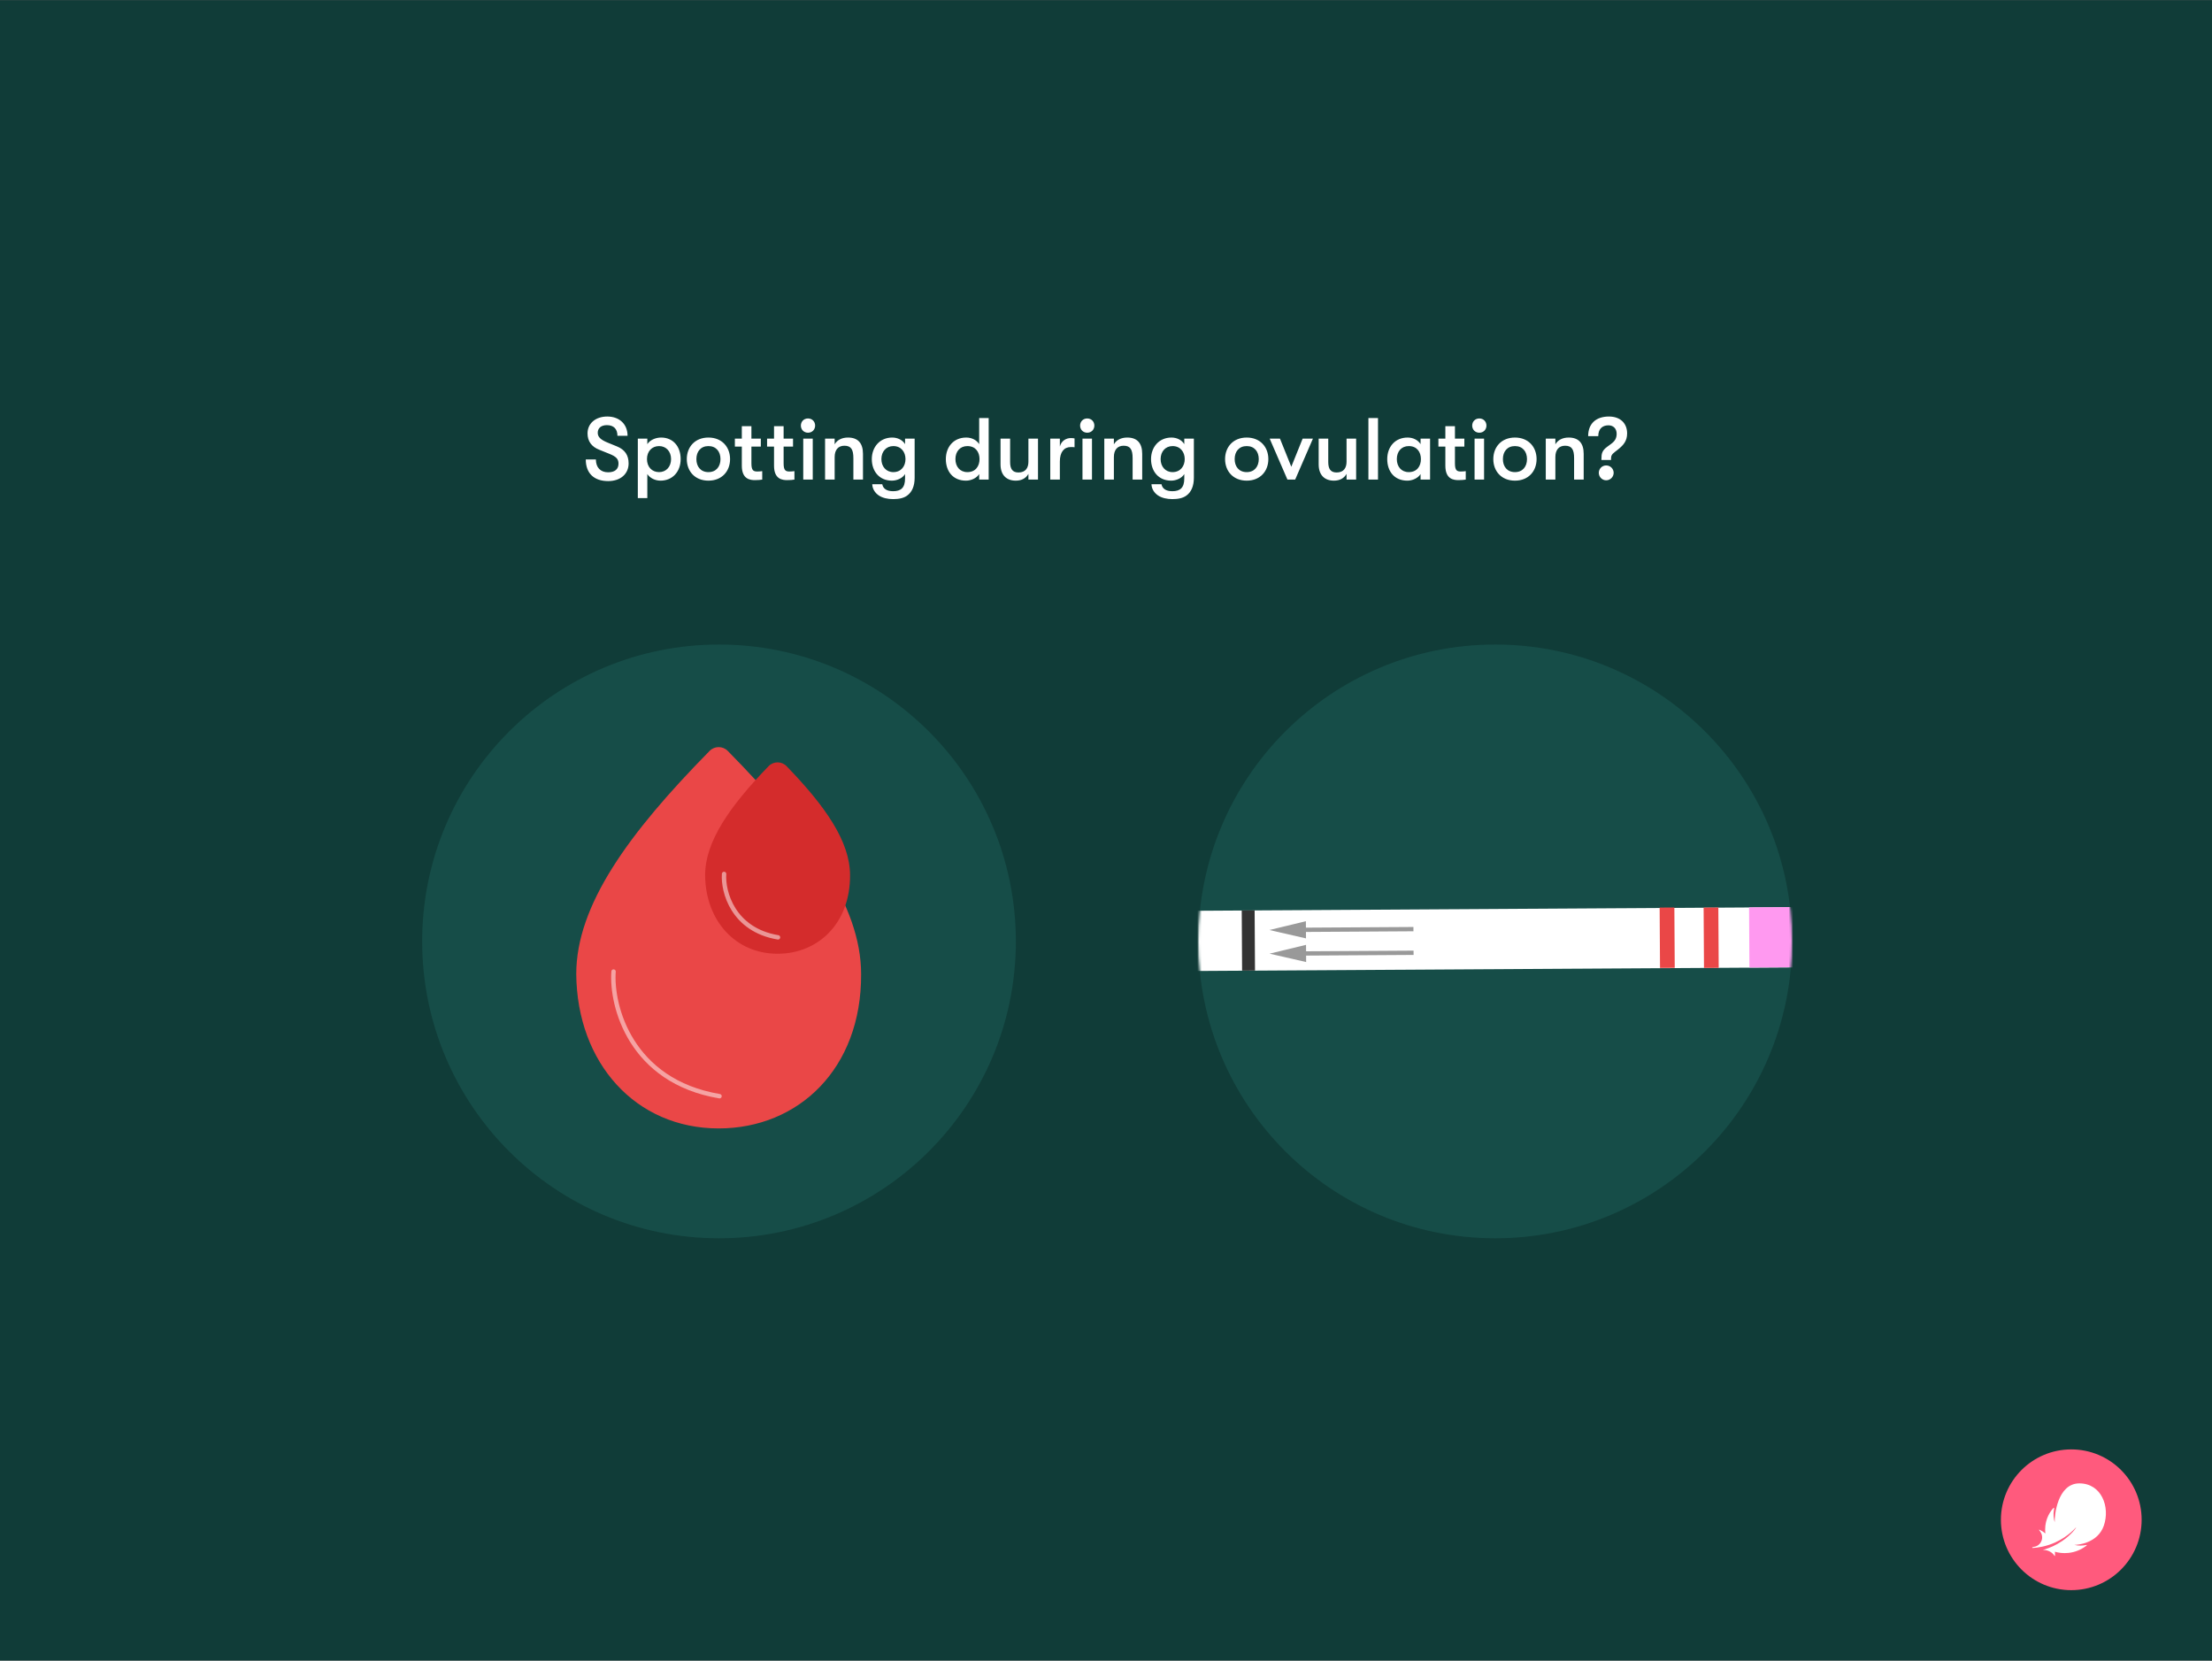 <?xml version="1.0" encoding="utf-8"?>
<svg xmlns="http://www.w3.org/2000/svg" fill="none" height="563" viewBox="0 0 1006 755" width="750">
<rect x="0" y="0" width="1006" height="755" fill="#333333" stroke="none"/>
<rect fill="#103C38" height="755" transform="matrix(-1 0 0 1 1006 0)" width="1006"/>
<circle cx="680" cy="428" fill="#164D48" r="135"/>
<mask height="270" id="mask0_1364_8307" maskUnits="userSpaceOnUse" style="mask-type:luminance" width="270" x="545" y="293">
<circle cx="680" cy="428" fill="white" r="135"/>
</mask>
<g mask="url(#mask0_1364_8307)">
<rect fill="white" height="27.375" transform="matrix(1 -0.006 -0.006 -1 478.859 441.826)" width="486.886"/>
<rect fill="#FF99F0" height="27.375" transform="matrix(1 -0.006 -0.006 -1 795.625 439.881)" width="170.117"/>
<path d="M781.488 412.574L781.657 440.033L774.962 440.075L774.793 412.615L781.488 412.574Z" fill="#EA4747"/>
<path d="M761.488 412.574L761.657 440.033L754.962 440.075L754.793 412.615L761.488 412.574Z" fill="#EA4747"/>
<rect fill="black" fill-opacity="0.8" height="27.375" transform="matrix(1 -0.006 -0.006 -1 564.895 441.298)" width="5.866"/>
<path d="M593.939 423.697L642.824 423.397L642.812 421.441L593.927 421.741L593.909 418.809L577.313 422.822L593.957 426.63L593.939 423.697ZM594.004 434.45L642.887 434.15L642.875 432.194L593.992 432.494L593.974 429.561L577.378 433.574L594.022 437.383L594.004 434.45Z" fill="black" fill-opacity="0.4"/>
</g>
<circle cx="327" cy="428" fill="#164D48" r="135"/>
<path d="M380.182 442.252C380.182 470.982 356.891 494.273 328.161 494.273C299.431 494.273 276.141 470.982 276.141 442.252C276.141 413.522 328.161 361.727 328.161 361.727C328.161 361.727 380.182 413.522 380.182 442.252Z" fill="#FFDEE5"/>
<path d="M308.097 401.964C302.179 410.84 291.292 432.497 295.079 448.118" stroke="#FFEFF2" stroke-linecap="round" stroke-width="2"/>
<path d="M322.725 341.374C285.752 378.946 262.074 411.622 262.074 442.864C262.449 483.322 289.065 513.04 326.852 513.04C363.096 513.04 391.852 485.924 391.629 442.864C391.629 411.622 367.952 378.946 330.978 341.374C328.71 339.07 324.993 339.07 322.725 341.374Z" fill="#EA4747"/>
<path d="M279.041 441.707C277.884 457.387 286.83 491.601 327.238 498.387" stroke="white" stroke-linecap="round" stroke-opacity="0.5" stroke-width="2"/>
<path d="M349.528 348.331C331.873 366.586 320.68 382.585 320.68 397.907C320.87 418.491 334.412 433.61 353.637 433.61C372.077 433.61 386.707 419.815 386.594 397.907C386.594 382.585 375.401 366.586 357.745 348.331C355.498 346.007 351.776 346.007 349.528 348.331Z" fill="#D42C2C"/>
<path d="M329.31 397.318C328.722 405.296 333.273 422.703 353.832 426.156" stroke="white" stroke-linecap="round" stroke-opacity="0.5" stroke-width="2"/>
<path d="M276.607 218.68C270.127 218.68 266.407 215.12 266.407 208.84H271.007C271.007 212.48 273.087 214.68 276.567 214.68C279.607 214.68 281.287 213.28 281.287 210.76C281.287 208.64 280.287 207.56 277.127 206.28L272.567 204.44C269.047 203.08 267.207 200.56 267.207 197C267.207 192.44 270.887 189.32 276.167 189.32C281.727 189.32 285.407 192.8 285.407 198.08H280.807C280.807 195 279.127 193.24 276.007 193.24C273.367 193.24 271.847 194.6 271.847 196.72C271.847 198.64 273.207 199.92 276.487 201.24L280.607 202.92C284.127 204.36 285.887 206.84 285.887 210.64C285.887 215.44 282.167 218.68 276.607 218.68ZM300.677 198.88C305.997 198.88 309.557 202.8 309.557 208.68C309.557 214.44 305.797 218.48 300.397 218.48C297.917 218.48 295.557 217.28 294.397 215.48V226.4H290.077V199.36H294.397V201.88C295.557 200.08 298.037 198.88 300.677 198.88ZM299.757 214.6C302.957 214.6 305.197 212.16 305.197 208.68C305.197 205.2 302.957 202.76 299.757 202.76C296.477 202.76 294.237 205.16 294.237 208.68C294.237 212.2 296.477 214.6 299.757 214.6ZM322.189 218.48C316.029 218.48 312.349 214.16 312.349 208.68C312.349 203.2 316.029 198.88 322.189 198.88C328.349 198.88 332.029 203.2 332.029 208.68C332.029 214.16 328.349 218.48 322.189 218.48ZM322.189 214.6C325.709 214.6 327.669 212.08 327.669 208.68C327.669 205.28 325.709 202.76 322.189 202.76C318.669 202.76 316.709 205.28 316.709 208.68C316.709 212.08 318.669 214.6 322.189 214.6ZM344.455 214.32C345.135 214.32 346.215 214.24 346.655 214.16V218C345.975 218.12 344.695 218.24 343.415 218.24C341.295 218.24 337.375 217.96 337.375 211.68V203H334.215V199.36H337.375V193.72H341.735V199.36H346.015V203H341.735V210.68C341.735 213.92 342.735 214.32 344.455 214.32ZM359.103 214.32C359.783 214.32 360.863 214.24 361.303 214.16V218C360.623 218.12 359.343 218.24 358.063 218.24C355.943 218.24 352.023 217.96 352.023 211.68V203H348.863V199.36H352.023V193.72H356.383V199.36H360.663V203H356.383V210.68C356.383 213.92 357.383 214.32 359.103 214.32ZM367.472 196.68C365.552 196.68 364.232 195.24 364.232 193.44C364.232 191.64 365.552 190.2 367.472 190.2C369.392 190.2 370.712 191.64 370.712 193.44C370.712 195.24 369.392 196.68 367.472 196.68ZM365.312 218V199.36H369.632V218H365.312ZM375.234 218V199.36H379.594V201.96C380.754 199.96 382.914 198.88 385.674 198.88C390.154 198.88 392.474 201.4 392.474 206.28V218H388.114V208.28C388.114 204.32 387.074 202.6 384.034 202.6C381.194 202.6 379.594 204.48 379.594 207.76V218H375.234ZM411.61 199.36H415.97V217.2C415.97 220.88 414.81 223.64 412.61 225.24C411.05 226.4 408.89 226.88 406.21 226.88C403.73 226.88 401.37 226.36 399.65 225.2C397.89 224 396.77 222.2 396.69 220.12H401.25C401.61 222.04 403.17 223.28 406.17 223.28C409.73 223.28 411.61 221.72 411.61 217.52V215.48C410.49 217.36 407.93 218.48 405.65 218.48C399.85 218.48 396.49 214.16 396.49 208.68C396.49 203.2 400.17 198.88 405.77 198.88C408.25 198.88 410.49 200 411.61 201.88V199.36ZM406.29 214.6C409.85 214.6 411.81 211.88 411.81 208.68C411.81 205.48 409.85 202.76 406.29 202.76C403.01 202.76 400.85 205.28 400.85 208.68C400.85 212.08 403.01 214.6 406.29 214.6ZM445.322 190H449.642V218H445.322V215.48C444.162 217.36 441.602 218.48 439.322 218.48C433.322 218.48 430.162 214.16 430.162 208.68C430.162 203.2 433.642 198.88 439.442 198.88C441.922 198.88 444.162 200 445.322 201.88V190ZM439.962 214.6C443.682 214.6 445.482 211.88 445.482 208.68C445.482 205.48 443.682 202.76 439.962 202.76C436.562 202.76 434.522 205.28 434.522 208.68C434.522 212.08 436.562 214.6 439.962 214.6ZM461.954 218.48C457.874 218.48 455.034 216.08 455.034 211.08V199.36H459.394V210C459.394 213 460.354 214.76 463.194 214.76C466.514 214.76 467.714 212.56 467.714 209.88V199.36H472.074V218H467.714V215.4C466.594 217.4 464.634 218.48 461.954 218.48ZM477.655 218V199.36H482.015V202.96C482.695 200.32 484.935 199.12 486.975 199.12C487.655 199.12 488.215 199.16 488.695 199.28V203.28C488.015 203.2 487.655 203.2 486.975 203.2C483.895 203.2 482.015 205.52 482.015 209.76V218H477.655ZM494.464 196.68C492.544 196.68 491.224 195.24 491.224 193.44C491.224 191.64 492.544 190.2 494.464 190.2C496.384 190.2 497.704 191.64 497.704 193.44C497.704 195.24 496.384 196.68 494.464 196.68ZM492.304 218V199.36H496.624V218H492.304ZM502.226 218V199.36H506.586V201.96C507.746 199.96 509.906 198.88 512.666 198.88C517.146 198.88 519.466 201.4 519.466 206.28V218H515.106V208.28C515.106 204.32 514.066 202.6 511.026 202.6C508.186 202.6 506.586 204.48 506.586 207.76V218H502.226ZM538.602 199.36H542.962V217.2C542.962 220.88 541.802 223.64 539.602 225.24C538.042 226.4 535.882 226.88 533.202 226.88C530.722 226.88 528.362 226.36 526.642 225.2C524.882 224 523.762 222.2 523.682 220.12H528.242C528.602 222.04 530.162 223.28 533.162 223.28C536.722 223.28 538.602 221.72 538.602 217.52V215.48C537.482 217.36 534.922 218.48 532.642 218.48C526.842 218.48 523.482 214.16 523.482 208.68C523.482 203.2 527.162 198.88 532.762 198.88C535.242 198.88 537.482 200 538.602 201.88V199.36ZM533.282 214.6C536.842 214.6 538.802 211.88 538.802 208.68C538.802 205.48 536.842 202.76 533.282 202.76C530.002 202.76 527.842 205.28 527.842 208.68C527.842 212.08 530.002 214.6 533.282 214.6ZM566.994 218.48C560.834 218.48 557.154 214.16 557.154 208.68C557.154 203.2 560.834 198.88 566.994 198.88C573.154 198.88 576.834 203.2 576.834 208.68C576.834 214.16 573.154 218.48 566.994 218.48ZM566.994 214.6C570.514 214.6 572.474 212.08 572.474 208.68C572.474 205.28 570.514 202.76 566.994 202.76C563.474 202.76 561.514 205.28 561.514 208.68C561.514 212.08 563.474 214.6 566.994 214.6ZM585.514 218L577.434 199.36H582.114L587.274 212.16L592.434 199.36H597.114L589.034 218H585.514ZM606.641 218.48C602.561 218.48 599.721 216.08 599.721 211.08V199.36H604.081V210C604.081 213 605.041 214.76 607.881 214.76C611.201 214.76 612.401 212.56 612.401 209.88V199.36H616.761V218H612.401V215.4C611.281 217.4 609.321 218.48 606.641 218.48ZM622.343 218V190H626.703V218H622.343ZM640.064 218.48C634.064 218.48 630.904 214.16 630.904 208.68C630.904 203.2 634.384 198.88 640.184 198.88C642.664 198.88 644.904 200 646.064 201.88V199.36H650.384V218H646.064V215.48C644.904 217.36 642.344 218.48 640.064 218.48ZM640.704 214.6C644.424 214.6 646.224 211.88 646.224 208.68C646.224 205.48 644.424 202.76 640.704 202.76C637.304 202.76 635.264 205.28 635.264 208.68C635.264 212.08 637.304 214.6 640.704 214.6ZM664.416 214.32C665.096 214.32 666.176 214.24 666.616 214.16V218C665.936 218.12 664.656 218.24 663.376 218.24C661.256 218.24 657.336 217.96 657.336 211.68V203H654.176V199.36H657.336V193.72H661.696V199.36H665.976V203H661.696V210.68C661.696 213.92 662.696 214.32 664.416 214.32ZM672.784 196.68C670.864 196.68 669.544 195.24 669.544 193.44C669.544 191.64 670.864 190.2 672.784 190.2C674.704 190.2 676.024 191.64 676.024 193.44C676.024 195.24 674.704 196.68 672.784 196.68ZM670.624 218V199.36H674.944V218H670.624ZM688.986 218.48C682.826 218.48 679.146 214.16 679.146 208.68C679.146 203.2 682.826 198.88 688.986 198.88C695.146 198.88 698.826 203.2 698.826 208.68C698.826 214.16 695.146 218.48 688.986 218.48ZM688.986 214.6C692.506 214.6 694.466 212.08 694.466 208.68C694.466 205.28 692.506 202.76 688.986 202.76C685.466 202.76 683.506 205.28 683.506 208.68C683.506 212.08 685.466 214.6 688.986 214.6ZM703.007 218V199.36H707.367V201.96C708.527 199.96 710.687 198.88 713.447 198.88C717.927 198.88 720.247 201.4 720.247 206.28V218H715.887V208.28C715.887 204.32 714.847 202.6 711.807 202.6C708.967 202.6 707.367 204.48 707.367 207.76V218H703.007ZM728.322 209.08V208.64C728.322 206.24 728.562 204.84 730.882 203.12L732.722 201.76C734.482 200.48 735.242 199.16 735.242 197.16C735.242 194.8 733.722 193.32 731.522 193.32C728.842 193.32 726.882 194.84 726.882 198.24H722.282C722.282 192.52 725.882 189.32 731.722 189.32C737.002 189.32 740.002 192.48 740.002 197C740.002 200.44 738.282 202.4 735.842 204.32L734.402 205.44C732.962 206.56 732.682 207.24 732.682 208.52V209.08H728.322ZM730.482 218.32C728.602 218.32 727.122 216.76 727.122 214.92C727.122 213.08 728.602 211.56 730.482 211.56C732.362 211.56 733.882 213.08 733.882 214.92C733.882 216.76 732.362 218.32 730.482 218.32Z" fill="white"/>
<circle cx="942" cy="691" fill="#FF5A7D" r="32"/>
<path d="M924.522 703.827C926.71 703.7 930.567 703.158 934.561 701.366C940.875 698.534 944.136 694.403 944.185 694.442C944.342 694.564 942.086 697.807 937.843 700.663C934.805 702.704 932.232 703.764 929.63 704.545C927.994 705.033 930.509 704.159 932.857 705.81C934.469 706.942 934.537 708.173 934.6 707.167C934.63 706.703 934.61 706.039 934.566 705.541C936.051 705.961 938.17 706.352 940.821 706.059C943.712 705.736 946.378 704.662 948.746 702.885C949.576 702.26 948.844 702.445 948.419 702.528C947.384 702.729 945.489 702.934 943.385 702.431C944.805 702.431 953.995 701.767 956.798 693.7C959.776 685.111 955.704 674.447 945.679 674.447C935.65 674.447 934.298 689.345 934.473 692.104C933.966 690.614 933.756 688.422 934.102 686.522C934.234 685.805 934.41 684.984 933.521 686.039C931.817 688.065 929.581 691.977 930.23 697.235C929.439 696.581 928.726 696.127 928.062 695.785C927.315 695.399 926.993 695.248 927.828 696.293C928.487 697.118 929.288 699.003 928.282 700.966C927.511 702.47 926.182 703.212 924.766 703.368C924.093 703.427 924.039 703.856 924.522 703.827Z" fill="white"/>
</svg>